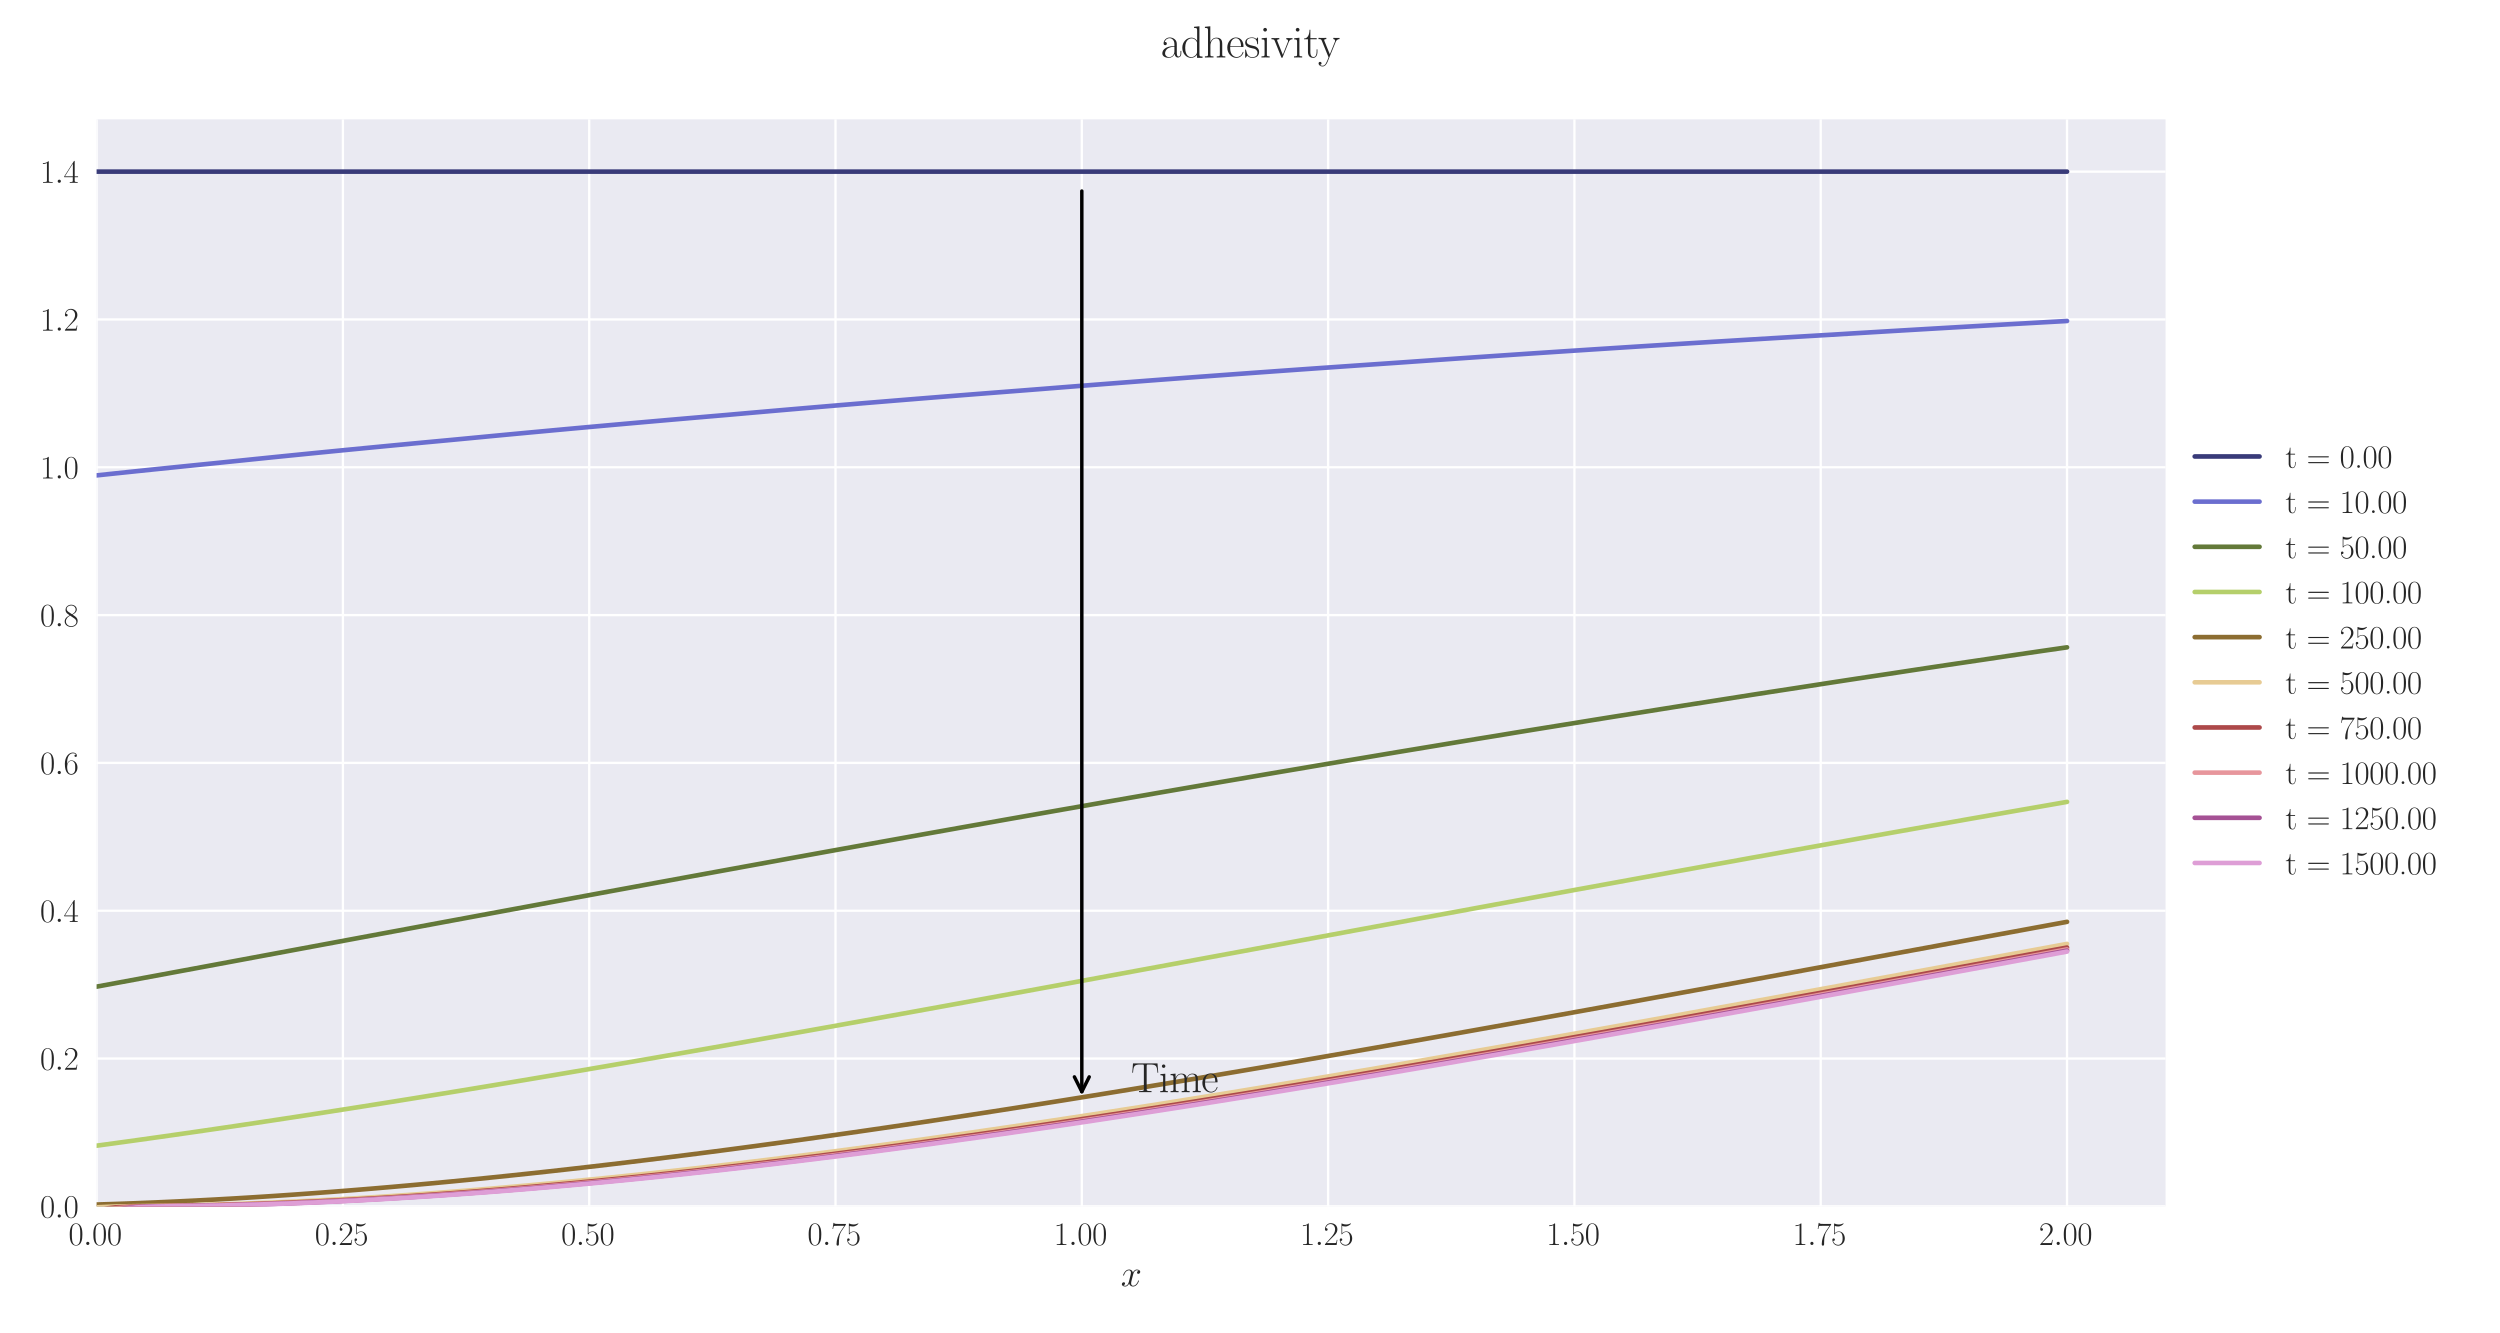 <?xml version="1.0" encoding="utf-8" standalone="no"?>
<!DOCTYPE svg PUBLIC "-//W3C//DTD SVG 1.1//EN"
  "http://www.w3.org/Graphics/SVG/1.1/DTD/svg11.dtd">
<svg xmlns:xlink="http://www.w3.org/1999/xlink" width="1080pt" height="576pt" viewBox="0 0 1080 576" xmlns="http://www.w3.org/2000/svg" version="1.1">
 <defs>
  <style type="text/css">*{stroke-linejoin: round; stroke-linecap: butt}</style>
 </defs>
 <g id="figure_1">
  <g id="patch_1">
   <path d="M 0 576 
L 1080 576 
L 1080 0 
L 0 0 
z
" style="fill: #ffffff"/>
  </g>
  <g id="axes_1">
   <g id="patch_2">
    <path d="M 41.731 521.153 
L 935.518 521.153 
L 935.518 51.564 
L 41.731 51.564 
z
" style="fill: #eaeaf2"/>
   </g>
   <g id="matplotlib.axis_1">
    <g id="xtick_1">
     <g id="line2d_1">
      <path d="M 41.731 521.153 
L 41.731 51.564 
" clip-path="url(#pfaba1d29bd)" style="fill: none; stroke: #ffffff; stroke-linecap: round"/>
     </g>
     <g id="line2d_2"/>
     <g id="text_1">
      <!-- $\mathdefault{0.00}$ -->
      <g style="fill: #262626" transform="translate(29.591 537.839) scale(0.14 -0.14)">
       <defs>
        <path id="CMR17-30" d="M 2688 2025 
C 2688 2416 2682 3080 2413 3591 
C 2176 4039 1798 4198 1466 4198 
C 1158 4198 768 4058 525 3597 
C 269 3118 243 2524 243 2025 
C 243 1661 250 1106 448 619 
C 723 -39 1216 -128 1466 -128 
C 1760 -128 2208 -7 2470 600 
C 2662 1042 2688 1559 2688 2025 
z
M 1466 -26 
C 1056 -26 813 325 723 812 
C 653 1188 653 1738 653 2096 
C 653 2588 653 2997 736 3387 
C 858 3929 1216 4096 1466 4096 
C 1728 4096 2067 3923 2189 3400 
C 2272 3036 2278 2607 2278 2096 
C 2278 1680 2278 1169 2202 792 
C 2067 95 1690 -26 1466 -26 
z
" transform="scale(0.016)"/>
        <path id="CMMI12-3a" d="M 1178 307 
C 1178 492 1024 619 870 619 
C 685 619 557 466 557 313 
C 557 128 710 0 864 0 
C 1050 0 1178 153 1178 307 
z
" transform="scale(0.016)"/>
       </defs>
       <use xlink:href="#CMR17-30" transform="scale(0.996)"/>
       <use xlink:href="#CMMI12-3a" transform="translate(45.69 0) scale(0.996)"/>
       <use xlink:href="#CMR17-30" transform="translate(72.788 0) scale(0.996)"/>
       <use xlink:href="#CMR17-30" transform="translate(118.478 0) scale(0.996)"/>
      </g>
     </g>
    </g>
    <g id="xtick_2">
     <g id="line2d_3">
      <path d="M 148.134 521.153 
L 148.134 51.564 
" clip-path="url(#pfaba1d29bd)" style="fill: none; stroke: #ffffff; stroke-linecap: round"/>
     </g>
     <g id="line2d_4"/>
     <g id="text_2">
      <!-- $\mathdefault{0.25}$ -->
      <g style="fill: #262626" transform="translate(135.994 537.839) scale(0.14 -0.14)">
       <defs>
        <path id="CMR17-32" d="M 2669 989 
L 2554 989 
C 2490 536 2438 459 2413 420 
C 2381 369 1920 369 1830 369 
L 602 369 
C 832 619 1280 1072 1824 1597 
C 2214 1967 2669 2402 2669 3035 
C 2669 3790 2067 4224 1395 4224 
C 691 4224 262 3604 262 3030 
C 262 2780 448 2748 525 2748 
C 589 2748 781 2787 781 3010 
C 781 3207 614 3264 525 3264 
C 486 3264 448 3258 422 3245 
C 544 3790 915 4058 1306 4058 
C 1862 4058 2227 3617 2227 3035 
C 2227 2479 1901 2000 1536 1584 
L 262 146 
L 262 0 
L 2515 0 
L 2669 989 
z
" transform="scale(0.016)"/>
        <path id="CMR17-35" d="M 730 3692 
C 794 3666 1056 3584 1325 3584 
C 1920 3584 2246 3911 2432 4100 
C 2432 4157 2432 4192 2394 4192 
C 2387 4192 2374 4192 2323 4163 
C 2099 4058 1837 3973 1517 3973 
C 1325 3973 1037 3999 723 4139 
C 653 4171 640 4171 634 4171 
C 602 4171 595 4164 595 4037 
L 595 2203 
C 595 2089 595 2057 659 2057 
C 691 2057 704 2070 736 2114 
C 941 2401 1222 2522 1542 2522 
C 1766 2522 2246 2382 2246 1289 
C 2246 1085 2246 715 2054 421 
C 1894 159 1645 25 1370 25 
C 947 25 518 320 403 814 
C 429 807 480 795 506 795 
C 589 795 749 840 749 1038 
C 749 1210 627 1280 506 1280 
C 358 1280 262 1190 262 1011 
C 262 454 704 -128 1382 -128 
C 2042 -128 2669 440 2669 1264 
C 2669 2030 2170 2624 1549 2624 
C 1222 2624 947 2503 730 2274 
L 730 3692 
z
" transform="scale(0.016)"/>
       </defs>
       <use xlink:href="#CMR17-30" transform="scale(0.996)"/>
       <use xlink:href="#CMMI12-3a" transform="translate(45.69 0) scale(0.996)"/>
       <use xlink:href="#CMR17-32" transform="translate(72.788 0) scale(0.996)"/>
       <use xlink:href="#CMR17-35" transform="translate(118.478 0) scale(0.996)"/>
      </g>
     </g>
    </g>
    <g id="xtick_3">
     <g id="line2d_5">
      <path d="M 254.537 521.153 
L 254.537 51.564 
" clip-path="url(#pfaba1d29bd)" style="fill: none; stroke: #ffffff; stroke-linecap: round"/>
     </g>
     <g id="line2d_6"/>
     <g id="text_3">
      <!-- $\mathdefault{0.50}$ -->
      <g style="fill: #262626" transform="translate(242.397 537.839) scale(0.14 -0.14)">
       <use xlink:href="#CMR17-30" transform="scale(0.996)"/>
       <use xlink:href="#CMMI12-3a" transform="translate(45.69 0) scale(0.996)"/>
       <use xlink:href="#CMR17-35" transform="translate(72.788 0) scale(0.996)"/>
       <use xlink:href="#CMR17-30" transform="translate(118.478 0) scale(0.996)"/>
      </g>
     </g>
    </g>
    <g id="xtick_4">
     <g id="line2d_7">
      <path d="M 360.94 521.153 
L 360.94 51.564 
" clip-path="url(#pfaba1d29bd)" style="fill: none; stroke: #ffffff; stroke-linecap: round"/>
     </g>
     <g id="line2d_8"/>
     <g id="text_4">
      <!-- $\mathdefault{0.75}$ -->
      <g style="fill: #262626" transform="translate(348.801 537.839) scale(0.14 -0.14)">
       <defs>
        <path id="CMR17-37" d="M 2886 3941 
L 2886 4081 
L 1382 4081 
C 634 4081 621 4165 595 4288 
L 480 4288 
L 294 3094 
L 410 3094 
C 429 3215 474 3540 550 3661 
C 589 3712 1062 3712 1171 3712 
L 2579 3712 
L 1869 2661 
C 1395 1954 1069 999 1069 165 
C 1069 89 1069 -128 1299 -128 
C 1530 -128 1530 89 1530 171 
L 1530 465 
C 1530 1508 1709 2196 2003 2636 
L 2886 3941 
z
" transform="scale(0.016)"/>
       </defs>
       <use xlink:href="#CMR17-30" transform="scale(0.996)"/>
       <use xlink:href="#CMMI12-3a" transform="translate(45.69 0) scale(0.996)"/>
       <use xlink:href="#CMR17-37" transform="translate(72.788 0) scale(0.996)"/>
       <use xlink:href="#CMR17-35" transform="translate(118.478 0) scale(0.996)"/>
      </g>
     </g>
    </g>
    <g id="xtick_5">
     <g id="line2d_9">
      <path d="M 467.343 521.153 
L 467.343 51.564 
" clip-path="url(#pfaba1d29bd)" style="fill: none; stroke: #ffffff; stroke-linecap: round"/>
     </g>
     <g id="line2d_10"/>
     <g id="text_5">
      <!-- $\mathdefault{1.00}$ -->
      <g style="fill: #262626" transform="translate(455.204 537.839) scale(0.14 -0.14)">
       <defs>
        <path id="CMR17-31" d="M 1702 4058 
C 1702 4192 1696 4192 1606 4192 
C 1357 3916 979 3827 621 3827 
C 602 3827 570 3827 563 3808 
C 557 3795 557 3782 557 3648 
C 755 3648 1088 3686 1344 3839 
L 1344 461 
C 1344 236 1331 160 781 160 
L 589 160 
L 589 0 
C 896 0 1216 0 1523 0 
C 1830 0 2150 0 2458 0 
L 2458 160 
L 2266 160 
C 1715 160 1702 230 1702 458 
L 1702 4058 
z
" transform="scale(0.016)"/>
       </defs>
       <use xlink:href="#CMR17-31" transform="scale(0.996)"/>
       <use xlink:href="#CMMI12-3a" transform="translate(45.69 0) scale(0.996)"/>
       <use xlink:href="#CMR17-30" transform="translate(72.788 0) scale(0.996)"/>
       <use xlink:href="#CMR17-30" transform="translate(118.478 0) scale(0.996)"/>
      </g>
     </g>
    </g>
    <g id="xtick_6">
     <g id="line2d_11">
      <path d="M 573.747 521.153 
L 573.747 51.564 
" clip-path="url(#pfaba1d29bd)" style="fill: none; stroke: #ffffff; stroke-linecap: round"/>
     </g>
     <g id="line2d_12"/>
     <g id="text_6">
      <!-- $\mathdefault{1.25}$ -->
      <g style="fill: #262626" transform="translate(561.607 537.839) scale(0.14 -0.14)">
       <use xlink:href="#CMR17-31" transform="scale(0.996)"/>
       <use xlink:href="#CMMI12-3a" transform="translate(45.69 0) scale(0.996)"/>
       <use xlink:href="#CMR17-32" transform="translate(72.788 0) scale(0.996)"/>
       <use xlink:href="#CMR17-35" transform="translate(118.478 0) scale(0.996)"/>
      </g>
     </g>
    </g>
    <g id="xtick_7">
     <g id="line2d_13">
      <path d="M 680.15 521.153 
L 680.15 51.564 
" clip-path="url(#pfaba1d29bd)" style="fill: none; stroke: #ffffff; stroke-linecap: round"/>
     </g>
     <g id="line2d_14"/>
     <g id="text_7">
      <!-- $\mathdefault{1.50}$ -->
      <g style="fill: #262626" transform="translate(668.01 537.839) scale(0.14 -0.14)">
       <use xlink:href="#CMR17-31" transform="scale(0.996)"/>
       <use xlink:href="#CMMI12-3a" transform="translate(45.69 0) scale(0.996)"/>
       <use xlink:href="#CMR17-35" transform="translate(72.788 0) scale(0.996)"/>
       <use xlink:href="#CMR17-30" transform="translate(118.478 0) scale(0.996)"/>
      </g>
     </g>
    </g>
    <g id="xtick_8">
     <g id="line2d_15">
      <path d="M 786.553 521.153 
L 786.553 51.564 
" clip-path="url(#pfaba1d29bd)" style="fill: none; stroke: #ffffff; stroke-linecap: round"/>
     </g>
     <g id="line2d_16"/>
     <g id="text_8">
      <!-- $\mathdefault{1.75}$ -->
      <g style="fill: #262626" transform="translate(774.414 537.839) scale(0.14 -0.14)">
       <use xlink:href="#CMR17-31" transform="scale(0.996)"/>
       <use xlink:href="#CMMI12-3a" transform="translate(45.69 0) scale(0.996)"/>
       <use xlink:href="#CMR17-37" transform="translate(72.788 0) scale(0.996)"/>
       <use xlink:href="#CMR17-35" transform="translate(118.478 0) scale(0.996)"/>
      </g>
     </g>
    </g>
    <g id="xtick_9">
     <g id="line2d_17">
      <path d="M 892.956 521.153 
L 892.956 51.564 
" clip-path="url(#pfaba1d29bd)" style="fill: none; stroke: #ffffff; stroke-linecap: round"/>
     </g>
     <g id="line2d_18"/>
     <g id="text_9">
      <!-- $\mathdefault{2.00}$ -->
      <g style="fill: #262626" transform="translate(880.817 537.839) scale(0.14 -0.14)">
       <use xlink:href="#CMR17-32" transform="scale(0.996)"/>
       <use xlink:href="#CMMI12-3a" transform="translate(45.69 0) scale(0.996)"/>
       <use xlink:href="#CMR17-30" transform="translate(72.788 0) scale(0.996)"/>
       <use xlink:href="#CMR17-30" transform="translate(118.478 0) scale(0.996)"/>
      </g>
     </g>
    </g>
    <g id="text_10">
     <!-- $x$ -->
     <g style="fill: #262626" transform="translate(484.189 555.621) scale(0.16 -0.16)">
      <defs>
       <path id="CMMI12-78" d="M 3034 2606 
C 2829 2567 2752 2414 2752 2293 
C 2752 2139 2874 2088 2963 2088 
C 3155 2088 3290 2254 3290 2427 
C 3290 2695 2982 2816 2714 2816 
C 2323 2816 2106 2433 2048 2312 
C 1901 2816 1504 2816 1389 2816 
C 736 2816 390 1980 390 1839 
C 390 1814 416 1782 461 1782 
C 512 1782 525 1820 538 1846 
C 755 2555 1184 2689 1370 2689 
C 1658 2689 1715 2420 1715 2267 
C 1715 2127 1677 1980 1600 1673 
L 1382 798 
C 1286 415 1101 64 762 64 
C 730 64 570 64 435 147 
C 666 192 717 383 717 460 
C 717 588 621 664 499 664 
C 346 664 179 530 179 326 
C 179 57 480 -64 755 -64 
C 1062 -64 1280 179 1414 441 
C 1517 64 1837 -64 2074 -64 
C 2726 -64 3072 773 3072 913 
C 3072 945 3046 971 3008 971 
C 2950 971 2944 939 2925 888 
C 2752 326 2381 64 2093 64 
C 1869 64 1747 230 1747 492 
C 1747 632 1773 734 1875 1156 
L 2099 2024 
C 2195 2408 2413 2689 2707 2689 
C 2720 2689 2899 2689 3034 2606 
z
" transform="scale(0.016)"/>
      </defs>
      <use xlink:href="#CMMI12-78" transform="scale(0.996)"/>
     </g>
    </g>
   </g>
   <g id="matplotlib.axis_2">
    <g id="ytick_1">
     <g id="line2d_19">
      <path d="M 41.731 521.153 
L 935.518 521.153 
" clip-path="url(#pfaba1d29bd)" style="fill: none; stroke: #ffffff; stroke-linecap: round"/>
     </g>
     <g id="line2d_20"/>
     <g id="text_11">
      <!-- $\mathdefault{0.0}$ -->
      <g style="fill: #262626" transform="translate(17.28 525.996) scale(0.14 -0.14)">
       <use xlink:href="#CMR17-30" transform="scale(0.996)"/>
       <use xlink:href="#CMMI12-3a" transform="translate(45.69 0) scale(0.996)"/>
       <use xlink:href="#CMR17-30" transform="translate(72.788 0) scale(0.996)"/>
      </g>
     </g>
    </g>
    <g id="ytick_2">
     <g id="line2d_21">
      <path d="M 41.731 457.294 
L 935.518 457.294 
" clip-path="url(#pfaba1d29bd)" style="fill: none; stroke: #ffffff; stroke-linecap: round"/>
     </g>
     <g id="line2d_22"/>
     <g id="text_12">
      <!-- $\mathdefault{0.2}$ -->
      <g style="fill: #262626" transform="translate(17.28 462.137) scale(0.14 -0.14)">
       <use xlink:href="#CMR17-30" transform="scale(0.996)"/>
       <use xlink:href="#CMMI12-3a" transform="translate(45.69 0) scale(0.996)"/>
       <use xlink:href="#CMR17-32" transform="translate(72.788 0) scale(0.996)"/>
      </g>
     </g>
    </g>
    <g id="ytick_3">
     <g id="line2d_23">
      <path d="M 41.731 393.435 
L 935.518 393.435 
" clip-path="url(#pfaba1d29bd)" style="fill: none; stroke: #ffffff; stroke-linecap: round"/>
     </g>
     <g id="line2d_24"/>
     <g id="text_13">
      <!-- $\mathdefault{0.4}$ -->
      <g style="fill: #262626" transform="translate(17.28 398.278) scale(0.14 -0.14)">
       <defs>
        <path id="CMR17-34" d="M 2150 4122 
C 2150 4256 2144 4256 2029 4256 
L 128 1254 
L 128 1088 
L 1779 1088 
L 1779 457 
C 1779 224 1766 160 1318 160 
L 1197 160 
L 1197 0 
C 1402 0 1747 0 1965 0 
C 2182 0 2528 0 2733 0 
L 2733 160 
L 2611 160 
C 2163 160 2150 224 2150 457 
L 2150 1088 
L 2803 1088 
L 2803 1254 
L 2150 1254 
L 2150 4122 
z
M 1798 3703 
L 1798 1254 
L 256 1254 
L 1798 3703 
z
" transform="scale(0.016)"/>
       </defs>
       <use xlink:href="#CMR17-30" transform="scale(0.996)"/>
       <use xlink:href="#CMMI12-3a" transform="translate(45.69 0) scale(0.996)"/>
       <use xlink:href="#CMR17-34" transform="translate(72.788 0) scale(0.996)"/>
      </g>
     </g>
    </g>
    <g id="ytick_4">
     <g id="line2d_25">
      <path d="M 41.731 329.576 
L 935.518 329.576 
" clip-path="url(#pfaba1d29bd)" style="fill: none; stroke: #ffffff; stroke-linecap: round"/>
     </g>
     <g id="line2d_26"/>
     <g id="text_14">
      <!-- $\mathdefault{0.6}$ -->
      <g style="fill: #262626" transform="translate(17.28 334.419) scale(0.14 -0.14)">
       <defs>
        <path id="CMR17-36" d="M 678 2176 
C 678 3690 1395 4032 1811 4032 
C 1946 4032 2272 4009 2400 3776 
C 2298 3776 2106 3776 2106 3553 
C 2106 3381 2246 3323 2336 3323 
C 2394 3323 2566 3348 2566 3560 
C 2566 3954 2246 4179 1805 4179 
C 1043 4179 243 3390 243 1984 
C 243 253 966 -128 1478 -128 
C 2099 -128 2688 427 2688 1283 
C 2688 2081 2170 2662 1517 2662 
C 1126 2662 838 2407 678 1960 
L 678 2176 
z
M 1478 25 
C 691 25 691 1200 691 1436 
C 691 1896 909 2560 1504 2560 
C 1613 2560 1926 2560 2138 2120 
C 2253 1870 2253 1609 2253 1289 
C 2253 944 2253 690 2118 434 
C 1978 171 1773 25 1478 25 
z
" transform="scale(0.016)"/>
       </defs>
       <use xlink:href="#CMR17-30" transform="scale(0.996)"/>
       <use xlink:href="#CMMI12-3a" transform="translate(45.69 0) scale(0.996)"/>
       <use xlink:href="#CMR17-36" transform="translate(72.788 0) scale(0.996)"/>
      </g>
     </g>
    </g>
    <g id="ytick_5">
     <g id="line2d_27">
      <path d="M 41.731 265.717 
L 935.518 265.717 
" clip-path="url(#pfaba1d29bd)" style="fill: none; stroke: #ffffff; stroke-linecap: round"/>
     </g>
     <g id="line2d_28"/>
     <g id="text_15">
      <!-- $\mathdefault{0.8}$ -->
      <g style="fill: #262626" transform="translate(17.28 270.56) scale(0.14 -0.14)">
       <defs>
        <path id="CMR17-38" d="M 1741 2264 
C 2144 2467 2554 2773 2554 3263 
C 2554 3841 1990 4179 1472 4179 
C 890 4179 378 3759 378 3180 
C 378 3021 416 2747 666 2505 
C 730 2442 998 2251 1171 2130 
C 883 1983 211 1634 211 934 
C 211 279 838 -128 1459 -128 
C 2144 -128 2720 362 2720 1010 
C 2720 1590 2330 1857 2074 2029 
L 1741 2264 
z
M 902 2822 
C 851 2854 595 3051 595 3351 
C 595 3739 998 4032 1459 4032 
C 1965 4032 2336 3676 2336 3262 
C 2336 2669 1670 2331 1638 2331 
C 1632 2331 1626 2331 1574 2370 
L 902 2822 
z
M 2080 1519 
C 2176 1449 2483 1240 2483 851 
C 2483 381 2010 25 1472 25 
C 890 25 448 438 448 940 
C 448 1443 838 1862 1280 2060 
L 2080 1519 
z
" transform="scale(0.016)"/>
       </defs>
       <use xlink:href="#CMR17-30" transform="scale(0.996)"/>
       <use xlink:href="#CMMI12-3a" transform="translate(45.69 0) scale(0.996)"/>
       <use xlink:href="#CMR17-38" transform="translate(72.788 0) scale(0.996)"/>
      </g>
     </g>
    </g>
    <g id="ytick_6">
     <g id="line2d_29">
      <path d="M 41.731 201.858 
L 935.518 201.858 
" clip-path="url(#pfaba1d29bd)" style="fill: none; stroke: #ffffff; stroke-linecap: round"/>
     </g>
     <g id="line2d_30"/>
     <g id="text_16">
      <!-- $\mathdefault{1.0}$ -->
      <g style="fill: #262626" transform="translate(17.28 206.701) scale(0.14 -0.14)">
       <use xlink:href="#CMR17-31" transform="scale(0.996)"/>
       <use xlink:href="#CMMI12-3a" transform="translate(45.69 0) scale(0.996)"/>
       <use xlink:href="#CMR17-30" transform="translate(72.788 0) scale(0.996)"/>
      </g>
     </g>
    </g>
    <g id="ytick_7">
     <g id="line2d_31">
      <path d="M 41.731 138 
L 935.518 138 
" clip-path="url(#pfaba1d29bd)" style="fill: none; stroke: #ffffff; stroke-linecap: round"/>
     </g>
     <g id="line2d_32"/>
     <g id="text_17">
      <!-- $\mathdefault{1.2}$ -->
      <g style="fill: #262626" transform="translate(17.28 142.842) scale(0.14 -0.14)">
       <use xlink:href="#CMR17-31" transform="scale(0.996)"/>
       <use xlink:href="#CMMI12-3a" transform="translate(45.69 0) scale(0.996)"/>
       <use xlink:href="#CMR17-32" transform="translate(72.788 0) scale(0.996)"/>
      </g>
     </g>
    </g>
    <g id="ytick_8">
     <g id="line2d_33">
      <path d="M 41.731 74.141 
L 935.518 74.141 
" clip-path="url(#pfaba1d29bd)" style="fill: none; stroke: #ffffff; stroke-linecap: round"/>
     </g>
     <g id="line2d_34"/>
     <g id="text_18">
      <!-- $\mathdefault{1.4}$ -->
      <g style="fill: #262626" transform="translate(17.28 78.984) scale(0.14 -0.14)">
       <use xlink:href="#CMR17-31" transform="scale(0.996)"/>
       <use xlink:href="#CMMI12-3a" transform="translate(45.69 0) scale(0.996)"/>
       <use xlink:href="#CMR17-34" transform="translate(72.788 0) scale(0.996)"/>
      </g>
     </g>
    </g>
   </g>
   <g id="line2d_35">
    <path d="M 41.731 74.141 
L 50.243 74.141 
L 58.755 74.141 
L 67.267 74.141 
L 75.78 74.141 
L 84.292 74.141 
L 92.804 74.141 
L 101.316 74.141 
L 109.829 74.141 
L 118.341 74.141 
L 126.853 74.141 
L 135.365 74.141 
L 143.878 74.141 
L 152.39 74.141 
L 160.902 74.141 
L 169.414 74.141 
L 177.927 74.141 
L 186.439 74.141 
L 194.951 74.141 
L 203.463 74.141 
L 211.976 74.141 
L 220.488 74.141 
L 229 74.141 
L 237.513 74.141 
L 246.025 74.141 
L 254.537 74.141 
L 263.049 74.141 
L 271.562 74.141 
L 280.074 74.141 
L 288.586 74.141 
L 297.098 74.141 
L 305.611 74.141 
L 314.123 74.141 
L 322.635 74.141 
L 331.147 74.141 
L 339.66 74.141 
L 348.172 74.141 
L 356.684 74.141 
L 365.196 74.141 
L 373.709 74.141 
L 382.221 74.141 
L 390.733 74.141 
L 399.245 74.141 
L 407.758 74.141 
L 416.27 74.141 
L 424.782 74.141 
L 433.294 74.141 
L 441.807 74.141 
L 450.319 74.141 
L 458.831 74.141 
L 467.343 74.141 
L 475.856 74.141 
L 484.368 74.141 
L 492.88 74.141 
L 501.393 74.141 
L 509.905 74.141 
L 518.417 74.141 
L 526.929 74.141 
L 535.442 74.141 
L 543.954 74.141 
L 552.466 74.141 
L 560.978 74.141 
L 569.491 74.141 
L 578.003 74.141 
L 586.515 74.141 
L 595.027 74.141 
L 603.54 74.141 
L 612.052 74.141 
L 620.564 74.141 
L 629.076 74.141 
L 637.589 74.141 
L 646.101 74.141 
L 654.613 74.141 
L 663.125 74.141 
L 671.638 74.141 
L 680.15 74.141 
L 688.662 74.141 
L 697.174 74.141 
L 705.687 74.141 
L 714.199 74.141 
L 722.711 74.141 
L 731.223 74.141 
L 739.736 74.141 
L 748.248 74.141 
L 756.76 74.141 
L 765.273 74.141 
L 773.785 74.141 
L 782.297 74.141 
L 790.809 74.141 
L 799.322 74.141 
L 807.834 74.141 
L 816.346 74.141 
L 824.858 74.141 
L 833.371 74.141 
L 841.883 74.141 
L 850.395 74.141 
L 858.907 74.141 
L 867.42 74.141 
L 875.932 74.141 
L 884.444 74.141 
L 892.956 74.141 
" clip-path="url(#pfaba1d29bd)" style="fill: none; stroke: #393b79; stroke-width: 2; stroke-linecap: round"/>
   </g>
   <g id="line2d_36">
    <path d="M 41.731 205.367 
L 50.243 204.467 
L 58.755 203.576 
L 67.267 202.694 
L 75.78 201.821 
L 84.292 200.957 
L 92.804 200.102 
L 101.316 199.231 
L 109.829 198.353 
L 118.341 197.485 
L 126.853 196.625 
L 135.365 195.774 
L 143.878 194.932 
L 152.39 194.098 
L 160.902 193.272 
L 169.414 192.455 
L 177.927 191.645 
L 186.439 190.844 
L 194.951 190.05 
L 203.463 189.239 
L 211.976 188.425 
L 220.488 187.618 
L 229 186.819 
L 237.513 186.028 
L 246.025 185.244 
L 254.537 184.468 
L 263.049 183.7 
L 271.562 182.939 
L 280.074 182.186 
L 288.586 181.44 
L 297.098 180.701 
L 305.611 179.97 
L 314.123 179.241 
L 322.635 178.488 
L 331.147 177.743 
L 339.66 177.005 
L 348.172 176.274 
L 356.684 175.55 
L 365.196 174.833 
L 373.709 174.122 
L 382.221 173.419 
L 390.733 172.722 
L 399.245 172.031 
L 407.758 171.347 
L 416.27 170.67 
L 424.782 169.999 
L 433.294 169.334 
L 441.807 168.676 
L 450.319 168.007 
L 458.831 167.329 
L 467.343 166.657 
L 475.856 165.991 
L 484.368 165.332 
L 492.88 164.679 
L 501.393 164.031 
L 509.905 163.39 
L 518.417 162.755 
L 526.929 162.126 
L 535.442 161.502 
L 543.954 160.884 
L 552.466 160.272 
L 560.978 159.665 
L 569.491 159.064 
L 578.003 158.469 
L 586.515 157.879 
L 595.027 157.294 
L 603.54 156.708 
L 612.052 156.105 
L 620.564 155.508 
L 629.076 154.916 
L 637.589 154.329 
L 646.101 153.748 
L 654.613 153.172 
L 663.125 152.601 
L 671.638 152.035 
L 680.15 151.474 
L 688.662 150.919 
L 697.174 150.368 
L 705.687 149.822 
L 714.199 149.281 
L 722.711 148.745 
L 731.223 148.214 
L 739.736 147.687 
L 748.248 147.166 
L 756.76 146.648 
L 765.273 146.136 
L 773.785 145.628 
L 782.297 145.124 
L 790.809 144.618 
L 799.322 144.098 
L 807.834 143.583 
L 816.346 143.072 
L 824.858 142.566 
L 833.371 142.064 
L 841.883 141.566 
L 850.395 141.073 
L 858.907 140.584 
L 867.42 140.1 
L 875.932 139.62 
L 884.444 139.143 
L 892.956 138.671 
" clip-path="url(#pfaba1d29bd)" style="fill: none; stroke: #6b6ecf; stroke-width: 2; stroke-linecap: round"/>
   </g>
   <g id="line2d_37">
    <path d="M 41.731 426.234 
L 50.243 424.659 
L 58.755 423.081 
L 67.267 421.503 
L 75.78 419.923 
L 84.292 418.343 
L 92.804 416.762 
L 101.316 415.176 
L 109.829 413.59 
L 118.341 412.004 
L 126.853 410.419 
L 135.365 408.836 
L 143.878 407.254 
L 152.39 405.665 
L 160.902 404.078 
L 169.414 402.496 
L 177.927 400.916 
L 186.439 399.327 
L 194.951 397.745 
L 203.463 396.17 
L 211.976 394.584 
L 220.488 393.005 
L 229 391.435 
L 237.513 389.851 
L 246.025 388.279 
L 254.537 386.709 
L 263.049 385.133 
L 271.562 383.573 
L 280.074 381.999 
L 288.586 380.438 
L 297.098 378.874 
L 305.611 377.315 
L 314.123 375.76 
L 322.635 374.203 
L 331.147 372.655 
L 339.66 371.103 
L 348.172 369.561 
L 356.684 368.014 
L 365.196 366.478 
L 373.709 364.94 
L 382.221 363.407 
L 390.733 361.879 
L 399.245 360.349 
L 407.758 358.835 
L 416.27 357.306 
L 424.782 355.802 
L 433.294 354.281 
L 441.807 352.776 
L 450.319 351.274 
L 458.831 349.768 
L 467.343 348.286 
L 475.856 346.781 
L 484.368 345.296 
L 492.88 343.819 
L 501.393 342.33 
L 509.905 340.864 
L 518.417 339.391 
L 526.929 337.919 
L 535.442 336.47 
L 543.954 335.005 
L 552.466 333.549 
L 560.978 332.114 
L 569.491 330.662 
L 578.003 329.22 
L 586.515 327.798 
L 595.027 326.364 
L 603.54 324.933 
L 612.052 323.523 
L 620.564 322.113 
L 629.076 320.692 
L 637.589 319.292 
L 646.101 317.91 
L 654.613 316.499 
L 663.125 315.107 
L 671.638 313.733 
L 680.15 312.359 
L 688.662 310.973 
L 697.174 309.605 
L 705.687 308.256 
L 714.199 306.894 
L 722.711 305.532 
L 731.223 304.187 
L 739.736 302.86 
L 748.248 301.519 
L 756.76 300.177 
L 765.273 298.853 
L 773.785 297.546 
L 782.297 296.234 
L 790.809 294.911 
L 799.322 293.605 
L 807.834 292.316 
L 816.346 291.042 
L 824.858 289.736 
L 833.371 288.446 
L 841.883 287.173 
L 850.395 285.915 
L 858.907 284.658 
L 867.42 283.382 
L 875.932 282.122 
L 884.444 280.878 
L 892.956 279.649 
" clip-path="url(#pfaba1d29bd)" style="fill: none; stroke: #637939; stroke-width: 2; stroke-linecap: round"/>
   </g>
   <g id="line2d_38">
    <path d="M 41.731 494.938 
L 50.243 493.777 
L 58.755 492.6 
L 67.267 491.406 
L 75.78 490.197 
L 84.292 488.972 
L 92.804 487.732 
L 101.316 486.477 
L 109.829 485.208 
L 118.341 483.926 
L 126.853 482.629 
L 135.365 481.32 
L 143.878 479.998 
L 152.39 478.665 
L 160.902 477.319 
L 169.414 475.963 
L 177.927 474.594 
L 186.439 473.216 
L 194.951 471.827 
L 203.463 470.428 
L 211.976 469.019 
L 220.488 467.601 
L 229 466.174 
L 237.513 464.739 
L 246.025 463.295 
L 254.537 461.843 
L 263.049 460.382 
L 271.562 458.915 
L 280.074 457.441 
L 288.586 455.962 
L 297.098 454.472 
L 305.611 452.979 
L 314.123 451.479 
L 322.635 449.973 
L 331.147 448.463 
L 339.66 446.946 
L 348.172 445.424 
L 356.684 443.901 
L 365.196 442.368 
L 373.709 440.833 
L 382.221 439.297 
L 390.733 437.755 
L 399.245 436.207 
L 407.758 434.657 
L 416.27 433.105 
L 424.782 431.551 
L 433.294 429.994 
L 441.807 428.435 
L 450.319 426.873 
L 458.831 425.309 
L 467.343 423.743 
L 475.856 422.174 
L 484.368 420.604 
L 492.88 419.033 
L 501.393 417.46 
L 509.905 415.887 
L 518.417 414.314 
L 526.929 412.742 
L 535.442 411.172 
L 543.954 409.593 
L 552.466 408.016 
L 560.978 406.442 
L 569.491 404.871 
L 578.003 403.296 
L 586.515 401.719 
L 595.027 400.147 
L 603.54 398.582 
L 612.052 397.004 
L 620.564 395.433 
L 629.076 393.872 
L 637.589 392.296 
L 646.101 390.731 
L 654.613 389.17 
L 663.125 387.601 
L 671.638 386.046 
L 680.15 384.482 
L 688.662 382.926 
L 697.174 381.373 
L 705.687 379.816 
L 714.199 378.273 
L 722.711 376.717 
L 731.223 375.182 
L 739.736 373.629 
L 748.248 372.1 
L 756.76 370.551 
L 765.273 369.029 
L 773.785 367.486 
L 782.297 365.968 
L 790.809 364.433 
L 799.322 362.919 
L 807.834 361.394 
L 816.346 359.882 
L 824.858 358.37 
L 833.371 356.859 
L 841.883 355.365 
L 850.395 353.854 
L 858.907 352.366 
L 867.42 350.867 
L 875.932 349.377 
L 884.444 347.902 
L 892.956 346.41 
" clip-path="url(#pfaba1d29bd)" style="fill: none; stroke: #b5cf6b; stroke-width: 2; stroke-linecap: round"/>
   </g>
   <g id="line2d_39">
    <path d="M 41.731 520.366 
L 50.243 520.097 
L 58.755 519.79 
L 67.267 519.446 
L 75.78 519.066 
L 84.292 518.651 
L 92.804 518.202 
L 101.316 517.72 
L 109.829 517.205 
L 118.341 516.657 
L 126.853 516.078 
L 135.365 515.468 
L 143.878 514.829 
L 152.39 514.16 
L 160.902 513.462 
L 169.414 512.737 
L 177.927 511.983 
L 186.439 511.204 
L 194.951 510.398 
L 203.463 509.566 
L 211.976 508.71 
L 220.488 507.829 
L 229 506.925 
L 237.513 505.997 
L 246.025 505.047 
L 254.537 504.075 
L 263.049 503.081 
L 271.562 502.067 
L 280.074 501.032 
L 288.586 499.977 
L 297.098 498.903 
L 305.611 497.809 
L 314.123 496.698 
L 322.635 495.568 
L 331.147 494.421 
L 339.66 493.257 
L 348.172 492.077 
L 356.684 490.88 
L 365.196 489.668 
L 373.709 488.441 
L 382.221 487.199 
L 390.733 485.942 
L 399.245 484.672 
L 407.758 483.388 
L 416.27 482.091 
L 424.782 480.782 
L 433.294 479.46 
L 441.807 478.125 
L 450.319 476.78 
L 458.831 475.424 
L 467.343 474.056 
L 475.856 472.678 
L 484.368 471.29 
L 492.88 469.893 
L 501.393 468.485 
L 509.905 467.068 
L 518.417 465.643 
L 526.929 464.209 
L 535.442 462.767 
L 543.954 461.317 
L 552.466 459.86 
L 560.978 458.396 
L 569.491 456.925 
L 578.003 455.445 
L 586.515 453.962 
L 595.027 452.471 
L 603.54 450.973 
L 612.052 449.472 
L 620.564 447.964 
L 629.076 446.451 
L 637.589 444.935 
L 646.101 443.411 
L 654.613 441.885 
L 663.125 440.357 
L 671.638 438.82 
L 680.15 437.282 
L 688.662 435.74 
L 697.174 434.197 
L 705.687 432.651 
L 714.199 431.101 
L 722.711 429.547 
L 731.223 427.991 
L 739.736 426.433 
L 748.248 424.874 
L 756.76 423.313 
L 765.273 421.751 
L 773.785 420.188 
L 782.297 418.622 
L 790.809 417.054 
L 799.322 415.485 
L 807.834 413.916 
L 816.346 412.348 
L 824.858 410.781 
L 833.371 409.216 
L 841.883 407.642 
L 850.395 406.071 
L 858.907 404.503 
L 867.42 402.94 
L 875.932 401.367 
L 884.444 399.798 
L 892.956 398.235 
" clip-path="url(#pfaba1d29bd)" style="fill: none; stroke: #8c6d31; stroke-width: 2; stroke-linecap: round"/>
   </g>
   <g id="line2d_40">
    <path d="M 41.731 521.558 
L 50.243 521.193 
L 58.755 521.057 
L 67.267 520.946 
L 75.78 520.795 
L 84.292 520.604 
L 92.804 520.374 
L 101.316 520.105 
L 109.829 519.799 
L 118.341 519.457 
L 126.853 519.079 
L 135.365 518.665 
L 143.878 518.218 
L 152.39 517.736 
L 160.902 517.222 
L 169.414 516.676 
L 177.927 516.099 
L 186.439 515.491 
L 194.951 514.852 
L 203.463 514.185 
L 211.976 513.489 
L 220.488 512.764 
L 229 512.013 
L 237.513 511.234 
L 246.025 510.43 
L 254.537 509.6 
L 263.049 508.745 
L 271.562 507.866 
L 280.074 506.963 
L 288.586 506.037 
L 297.098 505.088 
L 305.611 504.117 
L 314.123 503.125 
L 322.635 502.112 
L 331.147 501.079 
L 339.66 500.025 
L 348.172 498.952 
L 356.684 497.861 
L 365.196 496.75 
L 373.709 495.622 
L 382.221 494.476 
L 390.733 493.314 
L 399.245 492.135 
L 407.758 490.94 
L 416.27 489.729 
L 424.782 488.503 
L 433.294 487.262 
L 441.807 486.007 
L 450.319 484.739 
L 458.831 483.456 
L 467.343 482.16 
L 475.856 480.852 
L 484.368 479.532 
L 492.88 478.199 
L 501.393 476.855 
L 509.905 475.5 
L 518.417 474.133 
L 526.929 472.757 
L 535.442 471.37 
L 543.954 469.974 
L 552.466 468.568 
L 560.978 467.152 
L 569.491 465.728 
L 578.003 464.296 
L 586.515 462.855 
L 595.027 461.407 
L 603.54 459.951 
L 612.052 458.489 
L 620.564 457.017 
L 629.076 455.539 
L 637.589 454.058 
L 646.101 452.567 
L 654.613 451.072 
L 663.125 449.57 
L 671.638 448.064 
L 680.15 446.552 
L 688.662 445.038 
L 697.174 443.515 
L 705.687 441.99 
L 714.199 440.462 
L 722.711 438.928 
L 731.223 437.39 
L 739.736 435.849 
L 748.248 434.306 
L 756.76 432.761 
L 765.273 431.213 
L 773.785 429.661 
L 782.297 428.106 
L 790.809 426.55 
L 799.322 424.991 
L 807.834 423.431 
L 816.346 421.871 
L 824.858 420.307 
L 833.371 418.741 
L 841.883 417.174 
L 850.395 415.606 
L 858.907 414.039 
L 867.42 412.472 
L 875.932 410.906 
L 884.444 409.339 
L 892.956 407.767 
" clip-path="url(#pfaba1d29bd)" style="fill: none; stroke: #e7cb94; stroke-width: 2; stroke-linecap: round"/>
   </g>
   <g id="line2d_41">
    <path d="M 41.731 522.538 
L 50.243 521.554 
L 58.755 521.192 
L 67.267 521.056 
L 75.78 520.946 
L 84.292 520.794 
L 92.804 520.603 
L 101.316 520.372 
L 109.829 520.103 
L 118.341 519.797 
L 126.853 519.455 
L 135.365 519.076 
L 143.878 518.663 
L 152.39 518.215 
L 160.902 517.734 
L 169.414 517.219 
L 177.927 516.673 
L 186.439 516.095 
L 194.951 515.487 
L 203.463 514.849 
L 211.976 514.181 
L 220.488 513.485 
L 229 512.76 
L 237.513 512.009 
L 246.025 511.23 
L 254.537 510.426 
L 263.049 509.596 
L 271.562 508.741 
L 280.074 507.862 
L 288.586 506.959 
L 297.098 506.033 
L 305.611 505.084 
L 314.123 504.113 
L 322.635 503.121 
L 331.147 502.108 
L 339.66 501.074 
L 348.172 500.021 
L 356.684 498.948 
L 365.196 497.856 
L 373.709 496.746 
L 382.221 495.618 
L 390.733 494.472 
L 399.245 493.31 
L 407.758 492.131 
L 416.27 490.936 
L 424.782 489.725 
L 433.294 488.499 
L 441.807 487.258 
L 450.319 486.004 
L 458.831 484.735 
L 467.343 483.452 
L 475.856 482.157 
L 484.368 480.849 
L 492.88 479.528 
L 501.393 478.196 
L 509.905 476.852 
L 518.417 475.497 
L 526.929 474.13 
L 535.442 472.754 
L 543.954 471.367 
L 552.466 469.972 
L 560.978 468.565 
L 569.491 467.15 
L 578.003 465.726 
L 586.515 464.293 
L 595.027 462.853 
L 603.54 461.404 
L 612.052 459.949 
L 620.564 458.487 
L 629.076 457.015 
L 637.589 455.538 
L 646.101 454.056 
L 654.613 452.565 
L 663.125 451.071 
L 671.638 449.569 
L 680.15 448.064 
L 688.662 446.551 
L 697.174 445.038 
L 705.687 443.514 
L 714.199 441.989 
L 722.711 440.462 
L 731.223 438.928 
L 739.736 437.39 
L 748.248 435.849 
L 756.76 434.307 
L 765.273 432.761 
L 773.785 431.214 
L 782.297 429.662 
L 790.809 428.107 
L 799.322 426.551 
L 807.834 424.992 
L 816.346 423.433 
L 824.858 421.872 
L 833.371 420.309 
L 841.883 418.743 
L 850.395 417.176 
L 858.907 415.608 
L 867.42 414.041 
L 875.932 412.474 
L 884.444 410.908 
L 892.956 409.342 
" clip-path="url(#pfaba1d29bd)" style="fill: none; stroke: #ad494a; stroke-width: 2; stroke-linecap: round"/>
   </g>
   <g id="line2d_42">
    <path d="M 41.731 523.567 
L 50.243 521.931 
L 58.755 521.331 
L 67.267 521.109 
L 75.78 521.007 
L 84.292 520.876 
L 92.804 520.704 
L 101.316 520.494 
L 109.829 520.244 
L 118.341 519.957 
L 126.853 519.633 
L 135.365 519.272 
L 143.878 518.877 
L 152.39 518.446 
L 160.902 517.982 
L 169.414 517.484 
L 177.927 516.954 
L 186.439 516.392 
L 194.951 515.799 
L 203.463 515.176 
L 211.976 514.523 
L 220.488 513.842 
L 229 513.131 
L 237.513 512.393 
L 246.025 511.629 
L 254.537 510.837 
L 263.049 510.02 
L 271.562 509.178 
L 280.074 508.311 
L 288.586 507.42 
L 297.098 506.506 
L 305.611 505.568 
L 314.123 504.609 
L 322.635 503.628 
L 331.147 502.625 
L 339.66 501.602 
L 348.172 500.558 
L 356.684 499.495 
L 365.196 498.413 
L 373.709 497.312 
L 382.221 496.193 
L 390.733 495.057 
L 399.245 493.903 
L 407.758 492.732 
L 416.27 491.545 
L 424.782 490.342 
L 433.294 489.124 
L 441.807 487.891 
L 450.319 486.643 
L 458.831 485.382 
L 467.343 484.106 
L 475.856 482.818 
L 484.368 481.516 
L 492.88 480.202 
L 501.393 478.875 
L 509.905 477.538 
L 518.417 476.187 
L 526.929 474.827 
L 535.442 473.456 
L 543.954 472.074 
L 552.466 470.683 
L 560.978 469.283 
L 569.491 467.871 
L 578.003 466.452 
L 586.515 465.024 
L 595.027 463.587 
L 603.54 462.143 
L 612.052 460.691 
L 620.564 459.233 
L 629.076 457.766 
L 637.589 456.291 
L 646.101 454.812 
L 654.613 453.326 
L 663.125 451.832 
L 671.638 450.336 
L 680.15 448.831 
L 688.662 447.324 
L 697.174 445.809 
L 705.687 444.29 
L 714.199 442.77 
L 722.711 441.24 
L 731.223 439.708 
L 739.736 438.175 
L 748.248 436.639 
L 756.76 435.095 
L 765.273 433.549 
L 773.785 432.001 
L 782.297 430.45 
L 790.809 428.897 
L 799.322 427.342 
L 807.834 425.785 
L 816.346 424.226 
L 824.858 422.665 
L 833.371 421.102 
L 841.883 419.538 
L 850.395 417.974 
L 858.907 416.41 
L 867.42 414.846 
L 875.932 413.278 
L 884.444 411.707 
L 892.956 410.138 
" clip-path="url(#pfaba1d29bd)" style="fill: none; stroke: #e7969c; stroke-width: 2; stroke-linecap: round"/>
   </g>
   <g id="line2d_43">
    <path d="M 41.731 524.614 
L 50.243 522.314 
L 58.755 521.472 
L 67.267 521.161 
L 75.78 521.042 
L 84.292 520.925 
L 92.804 520.767 
L 101.316 520.569 
L 109.829 520.333 
L 118.341 520.059 
L 126.853 519.747 
L 135.365 519.399 
L 143.878 519.015 
L 152.39 518.596 
L 160.902 518.143 
L 169.414 517.656 
L 177.927 517.137 
L 186.439 516.586 
L 194.951 516.004 
L 203.463 515.391 
L 211.976 514.748 
L 220.488 514.076 
L 229 513.375 
L 237.513 512.647 
L 246.025 511.891 
L 254.537 511.109 
L 263.049 510.3 
L 271.562 509.466 
L 280.074 508.608 
L 288.586 507.725 
L 297.098 506.818 
L 305.611 505.889 
L 314.123 504.937 
L 322.635 503.963 
L 331.147 502.968 
L 339.66 501.951 
L 348.172 500.915 
L 356.684 499.858 
L 365.196 498.783 
L 373.709 497.688 
L 382.221 496.575 
L 390.733 495.445 
L 399.245 494.297 
L 407.758 493.132 
L 416.27 491.95 
L 424.782 490.753 
L 433.294 489.54 
L 441.807 488.312 
L 450.319 487.069 
L 458.831 485.812 
L 467.343 484.541 
L 475.856 483.257 
L 484.368 481.96 
L 492.88 480.65 
L 501.393 479.328 
L 509.905 477.994 
L 518.417 476.648 
L 526.929 475.291 
L 535.442 473.924 
L 543.954 472.545 
L 552.466 471.158 
L 560.978 469.76 
L 569.491 468.352 
L 578.003 466.936 
L 586.515 465.511 
L 595.027 464.078 
L 603.54 462.636 
L 612.052 461.186 
L 620.564 459.729 
L 629.076 458.265 
L 637.589 456.796 
L 646.101 455.316 
L 654.613 453.832 
L 663.125 452.343 
L 671.638 450.845 
L 680.15 449.346 
L 688.662 447.837 
L 697.174 446.326 
L 705.687 444.809 
L 714.199 443.286 
L 722.711 441.762 
L 731.223 440.233 
L 739.736 438.698 
L 748.248 437.16 
L 756.76 435.621 
L 765.273 434.078 
L 773.785 432.533 
L 782.297 430.982 
L 790.809 429.429 
L 799.322 427.874 
L 807.834 426.317 
L 816.346 424.759 
L 824.858 423.199 
L 833.371 421.638 
L 841.883 420.076 
L 850.395 418.513 
L 858.907 416.946 
L 867.42 415.378 
L 875.932 413.809 
L 884.444 412.241 
L 892.956 410.675 
" clip-path="url(#pfaba1d29bd)" style="fill: none; stroke: #a55194; stroke-width: 2; stroke-linecap: round"/>
   </g>
   <g id="line2d_44">
    <path d="M 41.731 525.671 
L 50.243 522.7 
L 58.755 521.614 
L 67.267 521.214 
L 75.78 521.065 
L 84.292 520.958 
L 92.804 520.811 
L 101.316 520.623 
L 109.829 520.397 
L 118.341 520.132 
L 126.853 519.829 
L 135.365 519.491 
L 143.878 519.116 
L 152.39 518.706 
L 160.902 518.261 
L 169.414 517.783 
L 177.927 517.272 
L 186.439 516.729 
L 194.951 516.155 
L 203.463 515.55 
L 211.976 514.914 
L 220.488 514.25 
L 229 513.556 
L 237.513 512.835 
L 246.025 512.086 
L 254.537 511.31 
L 263.049 510.508 
L 271.562 509.681 
L 280.074 508.829 
L 288.586 507.952 
L 297.098 507.052 
L 305.611 506.128 
L 314.123 505.181 
L 322.635 504.213 
L 331.147 503.223 
L 339.66 502.212 
L 348.172 501.181 
L 356.684 500.13 
L 365.196 499.059 
L 373.709 497.969 
L 382.221 496.861 
L 390.733 495.734 
L 399.245 494.591 
L 407.758 493.43 
L 416.27 492.253 
L 424.782 491.06 
L 433.294 489.851 
L 441.807 488.626 
L 450.319 487.388 
L 458.831 486.134 
L 467.343 484.867 
L 475.856 483.586 
L 484.368 482.292 
L 492.88 480.985 
L 501.393 479.666 
L 509.905 478.335 
L 518.417 476.993 
L 526.929 475.638 
L 535.442 474.273 
L 543.954 472.899 
L 552.466 471.513 
L 560.978 470.117 
L 569.491 468.713 
L 578.003 467.299 
L 586.515 465.876 
L 595.027 464.444 
L 603.54 463.005 
L 612.052 461.558 
L 620.564 460.104 
L 629.076 458.64 
L 637.589 457.17 
L 646.101 455.695 
L 654.613 454.213 
L 663.125 452.723 
L 671.638 451.23 
L 680.15 449.728 
L 688.662 448.225 
L 697.174 446.712 
L 705.687 445.198 
L 714.199 443.677 
L 722.711 442.151 
L 731.223 440.624 
L 739.736 439.093 
L 748.248 437.554 
L 756.76 436.014 
L 765.273 434.471 
L 773.785 432.926 
L 782.297 431.378 
L 790.809 429.828 
L 799.322 428.275 
L 807.834 426.719 
L 816.346 425.162 
L 824.858 423.601 
L 833.371 422.039 
L 841.883 420.475 
L 850.395 418.91 
L 858.907 417.344 
L 867.42 415.777 
L 875.932 414.211 
L 884.444 412.645 
L 892.956 411.08 
" clip-path="url(#pfaba1d29bd)" style="fill: none; stroke: #de9ed6; stroke-width: 2; stroke-linecap: round"/>
   </g>
   <g id="patch_3">
    <path d="M 41.731 521.153 
L 41.731 51.564 
" style="fill: none"/>
   </g>
   <g id="patch_4">
    <path d="M 935.518 521.153 
L 935.518 51.564 
" style="fill: none"/>
   </g>
   <g id="patch_5">
    <path d="M 41.731 521.153 
L 935.518 521.153 
" style="fill: none"/>
   </g>
   <g id="patch_6">
    <path d="M 41.731 51.564 
L 935.518 51.564 
" style="fill: none"/>
   </g>
   <g id="patch_7">
    <path d="M 467.343 82.529 
Q 467.343 277.909 467.343 471.612 
" style="fill: none; stroke: #000000; stroke-width: 1.5; stroke-linecap: round"/>
    <path d="M 470.543 465.212 
L 467.343 471.612 
L 464.143 465.212 
" style="fill: none; stroke: #000000; stroke-width: 1.5; stroke-linecap: round"/>
   </g>
   <g id="text_19">
    <!-- Time -->
    <g style="fill: #262626" transform="translate(488.624 471.8) scale(0.18 -0.18)">
     <defs>
      <path id="CMR17-54" d="M 3981 4326 
L 288 4326 
L 179 2918 
L 294 2918 
C 378 3976 467 4160 1453 4160 
C 1568 4160 1754 4160 1805 4154 
C 1926 4135 1926 4058 1926 3912 
L 1926 459 
C 1926 230 1907 160 1376 160 
L 1197 160 
L 1197 0 
C 1504 0 1824 0 2138 0 
C 2451 0 2771 0 3078 0 
L 3078 160 
L 2899 160 
C 2368 160 2349 230 2349 459 
L 2349 3912 
C 2349 4052 2349 4129 2464 4154 
C 2515 4160 2701 4160 2816 4160 
C 3795 4160 3891 3976 3974 2918 
L 4090 2918 
L 3981 4326 
z
" transform="scale(0.016)"/>
      <path id="CMR17-69" d="M 992 3909 
C 992 4049 877 4170 730 4170 
C 589 4170 467 4056 467 3909 
C 467 3769 582 3648 730 3648 
C 870 3648 992 3763 992 3909 
z
M 243 2706 
L 243 2541 
C 602 2541 653 2502 653 2197 
L 653 427 
C 653 184 627 153 218 153 
L 218 -13 
C 371 0 646 0 806 0 
C 960 0 1222 0 1370 -13 
L 1370 153 
C 992 153 979 191 979 420 
L 979 2776 
L 243 2706 
z
" transform="scale(0.016)"/>
      <path id="CMR17-6d" d="M 4326 1933 
C 4326 2252 4269 2790 3507 2790 
C 3072 2790 2771 2496 2656 2151 
L 2650 2151 
C 2573 2676 2195 2790 1837 2790 
C 1331 2790 1069 2400 973 2144 
L 966 2144 
L 966 2790 
L 211 2720 
L 211 2554 
C 589 2554 646 2515 646 2208 
L 646 428 
C 646 184 621 153 211 153 
L 211 -13 
C 365 0 646 0 813 0 
C 979 0 1267 0 1421 -13 
L 1421 153 
C 1011 153 986 178 986 428 
L 986 1658 
C 986 2247 1344 2688 1792 2688 
C 2266 2688 2317 2266 2317 1958 
L 2317 428 
C 2317 184 2291 153 1882 153 
L 1882 -13 
C 2035 0 2317 0 2483 0 
C 2650 0 2938 0 3091 -13 
L 3091 153 
C 2682 153 2656 178 2656 428 
L 2656 1658 
C 2656 2247 3014 2688 3462 2688 
C 3936 2688 3987 2266 3987 1958 
L 3987 428 
C 3987 184 3962 153 3552 153 
L 3552 -13 
C 3706 0 3987 0 4154 0 
C 4320 0 4608 0 4762 -13 
L 4762 153 
C 4352 153 4326 178 4326 428 
L 4326 1933 
z
" transform="scale(0.016)"/>
      <path id="CMR17-65" d="M 2438 1472 
C 2464 1498 2464 1511 2464 1576 
C 2464 2238 2118 2816 1389 2816 
C 710 2816 173 2169 173 1383 
C 173 551 781 -64 1459 -64 
C 2176 -64 2458 607 2458 740 
C 2458 784 2419 784 2406 784 
C 2362 784 2355 771 2330 696 
C 2189 265 1837 51 1504 51 
C 1229 51 954 203 781 480 
C 582 803 582 1176 582 1472 
L 2438 1472 
z
M 589 1568 
C 634 2505 1126 2714 1382 2714 
C 1818 2714 2112 2297 2118 1568 
L 589 1568 
z
" transform="scale(0.016)"/>
     </defs>
     <use xlink:href="#CMR17-54" transform="scale(0.996)"/>
     <use xlink:href="#CMR17-69" transform="translate(66.51 0) scale(0.996)"/>
     <use xlink:href="#CMR17-6d" transform="translate(91.381 0) scale(0.996)"/>
     <use xlink:href="#CMR17-65" transform="translate(168.301 0) scale(0.996)"/>
    </g>
   </g>
   <g id="legend_1">
    <g id="line2d_45">
     <path d="M 948.118 197.198 
L 962.118 197.198 
L 976.118 197.198 
" style="fill: none; stroke: #393b79; stroke-width: 2; stroke-linecap: round"/>
    </g>
    <g id="text_20">
     <!-- t = 0.00 -->
     <g style="fill: #262626" transform="translate(987.318 202.098) scale(0.14 -0.14)">
      <defs>
       <path id="CMR17-74" d="M 966 2560 
L 1862 2560 
L 1862 2725 
L 966 2725 
L 966 3904 
L 851 3904 
C 838 3245 614 2668 70 2668 
L 70 2560 
L 627 2560 
L 627 771 
C 627 650 627 -64 1370 -64 
C 1747 -64 1965 306 1965 777 
L 1965 1140 
L 1850 1140 
L 1850 783 
C 1850 344 1677 51 1408 51 
C 1222 51 966 178 966 758 
L 966 2560 
z
" transform="scale(0.016)"/>
       <path id="CMR17-3d" d="M 4115 2017 
C 4211 2017 4307 2017 4307 2125 
C 4307 2240 4198 2240 4090 2240 
L 512 2240 
C 403 2240 294 2240 294 2125 
C 294 2017 390 2017 486 2017 
L 4115 2017 
z
M 4090 896 
C 4198 896 4307 896 4307 1011 
C 4307 1119 4211 1119 4115 1119 
L 486 1119 
C 390 1119 294 1119 294 1011 
C 294 896 403 896 512 896 
L 4090 896 
z
" transform="scale(0.016)"/>
       <path id="CMR17-2e" d="M 1062 261 
C 1062 420 934 522 800 522 
C 672 522 538 420 538 261 
C 538 102 666 0 800 0 
C 928 0 1062 102 1062 261 
z
" transform="scale(0.016)"/>
      </defs>
      <use xlink:href="#CMR17-74" transform="scale(0.996)"/>
      <use xlink:href="#CMR17-3d" transform="translate(65.357 0) scale(0.996)"/>
      <use xlink:href="#CMR17-30" transform="translate(167.147 0) scale(0.996)"/>
      <use xlink:href="#CMR17-2e" transform="translate(212.838 0) scale(0.996)"/>
      <use xlink:href="#CMR17-30" transform="translate(237.709 0) scale(0.996)"/>
      <use xlink:href="#CMR17-30" transform="translate(283.4 0) scale(0.996)"/>
     </g>
    </g>
    <g id="line2d_46">
     <path d="M 948.118 216.71 
L 962.118 216.71 
L 976.118 216.71 
" style="fill: none; stroke: #6b6ecf; stroke-width: 2; stroke-linecap: round"/>
    </g>
    <g id="text_21">
     <!-- t = 10.00 -->
     <g style="fill: #262626" transform="translate(987.318 221.61) scale(0.14 -0.14)">
      <use xlink:href="#CMR17-74" transform="scale(0.996)"/>
      <use xlink:href="#CMR17-3d" transform="translate(65.357 0) scale(0.996)"/>
      <use xlink:href="#CMR17-31" transform="translate(167.147 0) scale(0.996)"/>
      <use xlink:href="#CMR17-30" transform="translate(212.838 0) scale(0.996)"/>
      <use xlink:href="#CMR17-2e" transform="translate(258.528 0) scale(0.996)"/>
      <use xlink:href="#CMR17-30" transform="translate(283.4 0) scale(0.996)"/>
      <use xlink:href="#CMR17-30" transform="translate(329.09 0) scale(0.996)"/>
     </g>
    </g>
    <g id="line2d_47">
     <path d="M 948.118 236.222 
L 962.118 236.222 
L 976.118 236.222 
" style="fill: none; stroke: #637939; stroke-width: 2; stroke-linecap: round"/>
    </g>
    <g id="text_22">
     <!-- t = 50.00 -->
     <g style="fill: #262626" transform="translate(987.318 241.122) scale(0.14 -0.14)">
      <use xlink:href="#CMR17-74" transform="scale(0.996)"/>
      <use xlink:href="#CMR17-3d" transform="translate(65.357 0) scale(0.996)"/>
      <use xlink:href="#CMR17-35" transform="translate(167.147 0) scale(0.996)"/>
      <use xlink:href="#CMR17-30" transform="translate(212.838 0) scale(0.996)"/>
      <use xlink:href="#CMR17-2e" transform="translate(258.528 0) scale(0.996)"/>
      <use xlink:href="#CMR17-30" transform="translate(283.4 0) scale(0.996)"/>
      <use xlink:href="#CMR17-30" transform="translate(329.09 0) scale(0.996)"/>
     </g>
    </g>
    <g id="line2d_48">
     <path d="M 948.118 255.735 
L 962.118 255.735 
L 976.118 255.735 
" style="fill: none; stroke: #b5cf6b; stroke-width: 2; stroke-linecap: round"/>
    </g>
    <g id="text_23">
     <!-- t = 100.00 -->
     <g style="fill: #262626" transform="translate(987.318 260.635) scale(0.14 -0.14)">
      <use xlink:href="#CMR17-74" transform="scale(0.996)"/>
      <use xlink:href="#CMR17-3d" transform="translate(65.357 0) scale(0.996)"/>
      <use xlink:href="#CMR17-31" transform="translate(167.147 0) scale(0.996)"/>
      <use xlink:href="#CMR17-30" transform="translate(212.838 0) scale(0.996)"/>
      <use xlink:href="#CMR17-30" transform="translate(258.528 0) scale(0.996)"/>
      <use xlink:href="#CMR17-2e" transform="translate(304.219 0) scale(0.996)"/>
      <use xlink:href="#CMR17-30" transform="translate(329.09 0) scale(0.996)"/>
      <use xlink:href="#CMR17-30" transform="translate(374.78 0) scale(0.996)"/>
     </g>
    </g>
    <g id="line2d_49">
     <path d="M 948.118 275.247 
L 962.118 275.247 
L 976.118 275.247 
" style="fill: none; stroke: #8c6d31; stroke-width: 2; stroke-linecap: round"/>
    </g>
    <g id="text_24">
     <!-- t = 250.00 -->
     <g style="fill: #262626" transform="translate(987.318 280.147) scale(0.14 -0.14)">
      <use xlink:href="#CMR17-74" transform="scale(0.996)"/>
      <use xlink:href="#CMR17-3d" transform="translate(65.357 0) scale(0.996)"/>
      <use xlink:href="#CMR17-32" transform="translate(167.147 0) scale(0.996)"/>
      <use xlink:href="#CMR17-35" transform="translate(212.838 0) scale(0.996)"/>
      <use xlink:href="#CMR17-30" transform="translate(258.528 0) scale(0.996)"/>
      <use xlink:href="#CMR17-2e" transform="translate(304.219 0) scale(0.996)"/>
      <use xlink:href="#CMR17-30" transform="translate(329.09 0) scale(0.996)"/>
      <use xlink:href="#CMR17-30" transform="translate(374.78 0) scale(0.996)"/>
     </g>
    </g>
    <g id="line2d_50">
     <path d="M 948.118 294.759 
L 962.118 294.759 
L 976.118 294.759 
" style="fill: none; stroke: #e7cb94; stroke-width: 2; stroke-linecap: round"/>
    </g>
    <g id="text_25">
     <!-- t = 500.00 -->
     <g style="fill: #262626" transform="translate(987.318 299.659) scale(0.14 -0.14)">
      <use xlink:href="#CMR17-74" transform="scale(0.996)"/>
      <use xlink:href="#CMR17-3d" transform="translate(65.357 0) scale(0.996)"/>
      <use xlink:href="#CMR17-35" transform="translate(167.147 0) scale(0.996)"/>
      <use xlink:href="#CMR17-30" transform="translate(212.838 0) scale(0.996)"/>
      <use xlink:href="#CMR17-30" transform="translate(258.528 0) scale(0.996)"/>
      <use xlink:href="#CMR17-2e" transform="translate(304.219 0) scale(0.996)"/>
      <use xlink:href="#CMR17-30" transform="translate(329.09 0) scale(0.996)"/>
      <use xlink:href="#CMR17-30" transform="translate(374.78 0) scale(0.996)"/>
     </g>
    </g>
    <g id="line2d_51">
     <path d="M 948.118 314.271 
L 962.118 314.271 
L 976.118 314.271 
" style="fill: none; stroke: #ad494a; stroke-width: 2; stroke-linecap: round"/>
    </g>
    <g id="text_26">
     <!-- t = 750.00 -->
     <g style="fill: #262626" transform="translate(987.318 319.171) scale(0.14 -0.14)">
      <use xlink:href="#CMR17-74" transform="scale(0.996)"/>
      <use xlink:href="#CMR17-3d" transform="translate(65.357 0) scale(0.996)"/>
      <use xlink:href="#CMR17-37" transform="translate(167.147 0) scale(0.996)"/>
      <use xlink:href="#CMR17-35" transform="translate(212.838 0) scale(0.996)"/>
      <use xlink:href="#CMR17-30" transform="translate(258.528 0) scale(0.996)"/>
      <use xlink:href="#CMR17-2e" transform="translate(304.219 0) scale(0.996)"/>
      <use xlink:href="#CMR17-30" transform="translate(329.09 0) scale(0.996)"/>
      <use xlink:href="#CMR17-30" transform="translate(374.78 0) scale(0.996)"/>
     </g>
    </g>
    <g id="line2d_52">
     <path d="M 948.118 333.783 
L 962.118 333.783 
L 976.118 333.783 
" style="fill: none; stroke: #e7969c; stroke-width: 2; stroke-linecap: round"/>
    </g>
    <g id="text_27">
     <!-- t = 1000.00 -->
     <g style="fill: #262626" transform="translate(987.318 338.683) scale(0.14 -0.14)">
      <use xlink:href="#CMR17-74" transform="scale(0.996)"/>
      <use xlink:href="#CMR17-3d" transform="translate(65.357 0) scale(0.996)"/>
      <use xlink:href="#CMR17-31" transform="translate(167.147 0) scale(0.996)"/>
      <use xlink:href="#CMR17-30" transform="translate(212.838 0) scale(0.996)"/>
      <use xlink:href="#CMR17-30" transform="translate(258.528 0) scale(0.996)"/>
      <use xlink:href="#CMR17-30" transform="translate(304.219 0) scale(0.996)"/>
      <use xlink:href="#CMR17-2e" transform="translate(349.909 0) scale(0.996)"/>
      <use xlink:href="#CMR17-30" transform="translate(374.78 0) scale(0.996)"/>
      <use xlink:href="#CMR17-30" transform="translate(420.471 0) scale(0.996)"/>
     </g>
    </g>
    <g id="line2d_53">
     <path d="M 948.118 353.295 
L 962.118 353.295 
L 976.118 353.295 
" style="fill: none; stroke: #a55194; stroke-width: 2; stroke-linecap: round"/>
    </g>
    <g id="text_28">
     <!-- t = 1250.00 -->
     <g style="fill: #262626" transform="translate(987.318 358.195) scale(0.14 -0.14)">
      <use xlink:href="#CMR17-74" transform="scale(0.996)"/>
      <use xlink:href="#CMR17-3d" transform="translate(65.357 0) scale(0.996)"/>
      <use xlink:href="#CMR17-31" transform="translate(167.147 0) scale(0.996)"/>
      <use xlink:href="#CMR17-32" transform="translate(212.838 0) scale(0.996)"/>
      <use xlink:href="#CMR17-35" transform="translate(258.528 0) scale(0.996)"/>
      <use xlink:href="#CMR17-30" transform="translate(304.219 0) scale(0.996)"/>
      <use xlink:href="#CMR17-2e" transform="translate(349.909 0) scale(0.996)"/>
      <use xlink:href="#CMR17-30" transform="translate(374.78 0) scale(0.996)"/>
      <use xlink:href="#CMR17-30" transform="translate(420.471 0) scale(0.996)"/>
     </g>
    </g>
    <g id="line2d_54">
     <path d="M 948.118 372.807 
L 962.118 372.807 
L 976.118 372.807 
" style="fill: none; stroke: #de9ed6; stroke-width: 2; stroke-linecap: round"/>
    </g>
    <g id="text_29">
     <!-- t = 1500.00 -->
     <g style="fill: #262626" transform="translate(987.318 377.707) scale(0.14 -0.14)">
      <use xlink:href="#CMR17-74" transform="scale(0.996)"/>
      <use xlink:href="#CMR17-3d" transform="translate(65.357 0) scale(0.996)"/>
      <use xlink:href="#CMR17-31" transform="translate(167.147 0) scale(0.996)"/>
      <use xlink:href="#CMR17-35" transform="translate(212.838 0) scale(0.996)"/>
      <use xlink:href="#CMR17-30" transform="translate(258.528 0) scale(0.996)"/>
      <use xlink:href="#CMR17-30" transform="translate(304.219 0) scale(0.996)"/>
      <use xlink:href="#CMR17-2e" transform="translate(349.909 0) scale(0.996)"/>
      <use xlink:href="#CMR17-30" transform="translate(374.78 0) scale(0.996)"/>
      <use xlink:href="#CMR17-30" transform="translate(420.471 0) scale(0.996)"/>
     </g>
    </g>
   </g>
  </g>
  <g id="text_30">
   <!-- adhesivity -->
   <g style="fill: #262626" transform="translate(501.334 24.804) scale(0.192 -0.192)">
    <defs>
     <path id="CMR17-61" d="M 2304 1653 
C 2304 2072 2304 2294 2035 2543 
C 1798 2752 1523 2816 1306 2816 
C 800 2816 435 2407 435 1971 
C 435 1728 627 1728 666 1728 
C 749 1728 896 1778 896 1954 
C 896 2112 774 2181 666 2181 
C 640 2181 608 2174 589 2168 
C 723 2592 1069 2714 1293 2714 
C 1613 2714 1965 2429 1965 1885 
L 1965 1600 
C 1587 1600 1133 1549 774 1357 
C 371 1133 256 813 256 570 
C 256 77 832 -64 1171 -64 
C 1523 -64 1850 139 1990 511 
C 2003 233 2182 -18 2464 -18 
C 2598 -18 2938 70 2938 567 
L 2938 920 
L 2822 920 
L 2822 562 
C 2822 178 2650 128 2566 128 
C 2304 128 2304 458 2304 738 
L 2304 1653 
z
M 1965 870 
C 1965 317 1568 38 1216 38 
C 896 38 646 275 646 570 
C 646 761 730 1100 1101 1305 
C 1408 1478 1760 1504 1965 1504 
L 1965 870 
z
" transform="scale(0.016)"/>
     <path id="CMR17-64" d="M 1869 4326 
L 1869 4160 
C 2246 4160 2304 4122 2304 3820 
L 2304 2345 
C 2278 2377 2016 2790 1498 2790 
C 845 2790 211 2208 211 1364 
C 211 525 806 -64 1434 -64 
C 1978 -64 2259 337 2291 380 
L 2291 -63 
L 3066 -63 
L 3066 128 
C 2688 128 2630 166 2630 473 
L 2630 4396 
L 1869 4326 
z
M 2291 755 
C 2291 563 2176 390 2029 262 
C 1811 70 1594 38 1472 38 
C 1286 38 621 134 621 1356 
C 621 2612 1363 2688 1530 2688 
C 1824 2688 2061 2522 2208 2291 
C 2291 2157 2291 2138 2291 2023 
L 2291 755 
z
" transform="scale(0.016)"/>
     <path id="CMR17-68" d="M 2656 1933 
C 2656 2259 2592 2790 1837 2790 
C 1312 2790 1056 2368 979 2157 
L 973 2157 
L 973 4396 
L 211 4326 
L 211 4160 
C 589 4160 646 4122 646 3817 
L 646 426 
C 646 184 621 153 211 153 
L 211 -13 
C 365 0 646 0 813 0 
C 979 0 1267 0 1421 -13 
L 1421 153 
C 1011 153 986 178 986 428 
L 986 1658 
C 986 2247 1344 2688 1792 2688 
C 2266 2688 2317 2266 2317 1958 
L 2317 428 
C 2317 184 2291 153 1882 153 
L 1882 -13 
C 2035 0 2317 0 2483 0 
C 2650 0 2938 0 3091 -13 
L 3091 153 
C 2682 153 2656 178 2656 428 
L 2656 1933 
z
" transform="scale(0.016)"/>
     <path id="CMR17-73" d="M 1978 2697 
C 1978 2813 1971 2819 1933 2819 
C 1907 2819 1901 2813 1824 2717 
C 1805 2691 1747 2626 1728 2601 
C 1523 2819 1235 2819 1126 2819 
C 416 2819 160 2447 160 2076 
C 160 1498 813 1365 998 1325 
C 1402 1243 1542 1217 1677 1101 
C 1760 1025 1901 884 1901 654 
C 1901 384 1747 38 1158 38 
C 602 38 403 460 288 1021 
C 269 1110 269 1117 218 1117 
C 166 1117 160 1110 160 983 
L 160 63 
C 160 -51 166 -58 205 -58 
C 237 -58 243 -51 275 0 
C 314 57 410 211 448 276 
C 576 103 800 -64 1158 -64 
C 1792 -64 2131 283 2131 784 
C 2131 1112 1958 1285 1875 1362 
C 1683 1561 1459 1606 1190 1657 
C 838 1735 390 1825 390 2217 
C 390 2383 480 2737 1126 2737 
C 1811 2737 1850 2094 1862 1888 
C 1869 1856 1901 1849 1920 1849 
C 1978 1849 1978 1869 1978 1978 
L 1978 2697 
z
" transform="scale(0.016)"/>
     <path id="CMR17-76" d="M 2502 2163 
C 2560 2304 2662 2560 3034 2560 
L 3034 2726 
C 2912 2726 2752 2726 2630 2726 
C 2496 2726 2285 2726 2157 2732 
L 2157 2566 
C 2317 2553 2406 2477 2406 2311 
C 2406 2253 2406 2240 2368 2151 
L 1664 377 
L 902 2286 
C 864 2369 864 2381 864 2407 
C 864 2560 1075 2560 1171 2560 
L 1171 2732 
C 1018 2726 736 2726 576 2726 
C 403 2726 205 2726 64 2732 
L 64 2560 
C 307 2560 442 2560 518 2362 
L 1446 44 
C 1485 -51 1491 -64 1549 -64 
C 1606 -64 1613 -51 1651 44 
L 2502 2163 
z
" transform="scale(0.016)"/>
     <path id="CMR17-79" d="M 2496 2197 
C 2656 2586 2944 2586 3034 2586 
L 3034 2752 
C 2912 2752 2752 2752 2630 2752 
C 2496 2752 2285 2752 2157 2758 
L 2157 2592 
C 2400 2573 2406 2394 2406 2343 
C 2406 2280 2394 2248 2362 2171 
L 1664 449 
L 902 2306 
C 870 2382 870 2426 870 2433 
C 870 2573 1018 2586 1171 2586 
L 1171 2758 
C 1018 2752 742 2752 582 2752 
C 410 2752 205 2752 64 2758 
L 64 2586 
C 410 2586 448 2554 531 2350 
L 1485 15 
C 1197 -738 1030 -1178 627 -1178 
C 557 -1178 397 -1159 282 -1044 
C 429 -1031 493 -942 493 -833 
C 493 -725 416 -629 288 -629 
C 147 -629 77 -725 77 -840 
C 77 -1095 339 -1280 627 -1280 
C 998 -1280 1229 -922 1357 -604 
L 2496 2197 
z
" transform="scale(0.016)"/>
    </defs>
    <use xlink:href="#CMR17-61" transform="scale(0.996)"/>
    <use xlink:href="#CMR17-64" transform="translate(45.69 0) scale(0.996)"/>
    <use xlink:href="#CMR17-68" transform="translate(96.586 0) scale(0.996)"/>
    <use xlink:href="#CMR17-65" transform="translate(147.481 0) scale(0.996)"/>
    <use xlink:href="#CMR17-73" transform="translate(187.967 0) scale(0.996)"/>
    <use xlink:href="#CMR17-69" transform="translate(223.768 0) scale(0.996)"/>
    <use xlink:href="#CMR17-76" transform="translate(248.639 0) scale(0.996)"/>
    <use xlink:href="#CMR17-69" transform="translate(296.932 0) scale(0.996)"/>
    <use xlink:href="#CMR17-74" transform="translate(321.803 0) scale(0.996)"/>
    <use xlink:href="#CMR17-79" transform="translate(354.482 0) scale(0.996)"/>
   </g>
  </g>
 </g>
 <defs>
  <clipPath id="pfaba1d29bd">
   <rect x="41.731" y="51.564" width="893.787" height="469.589"/>
  </clipPath>
 </defs>
</svg>
